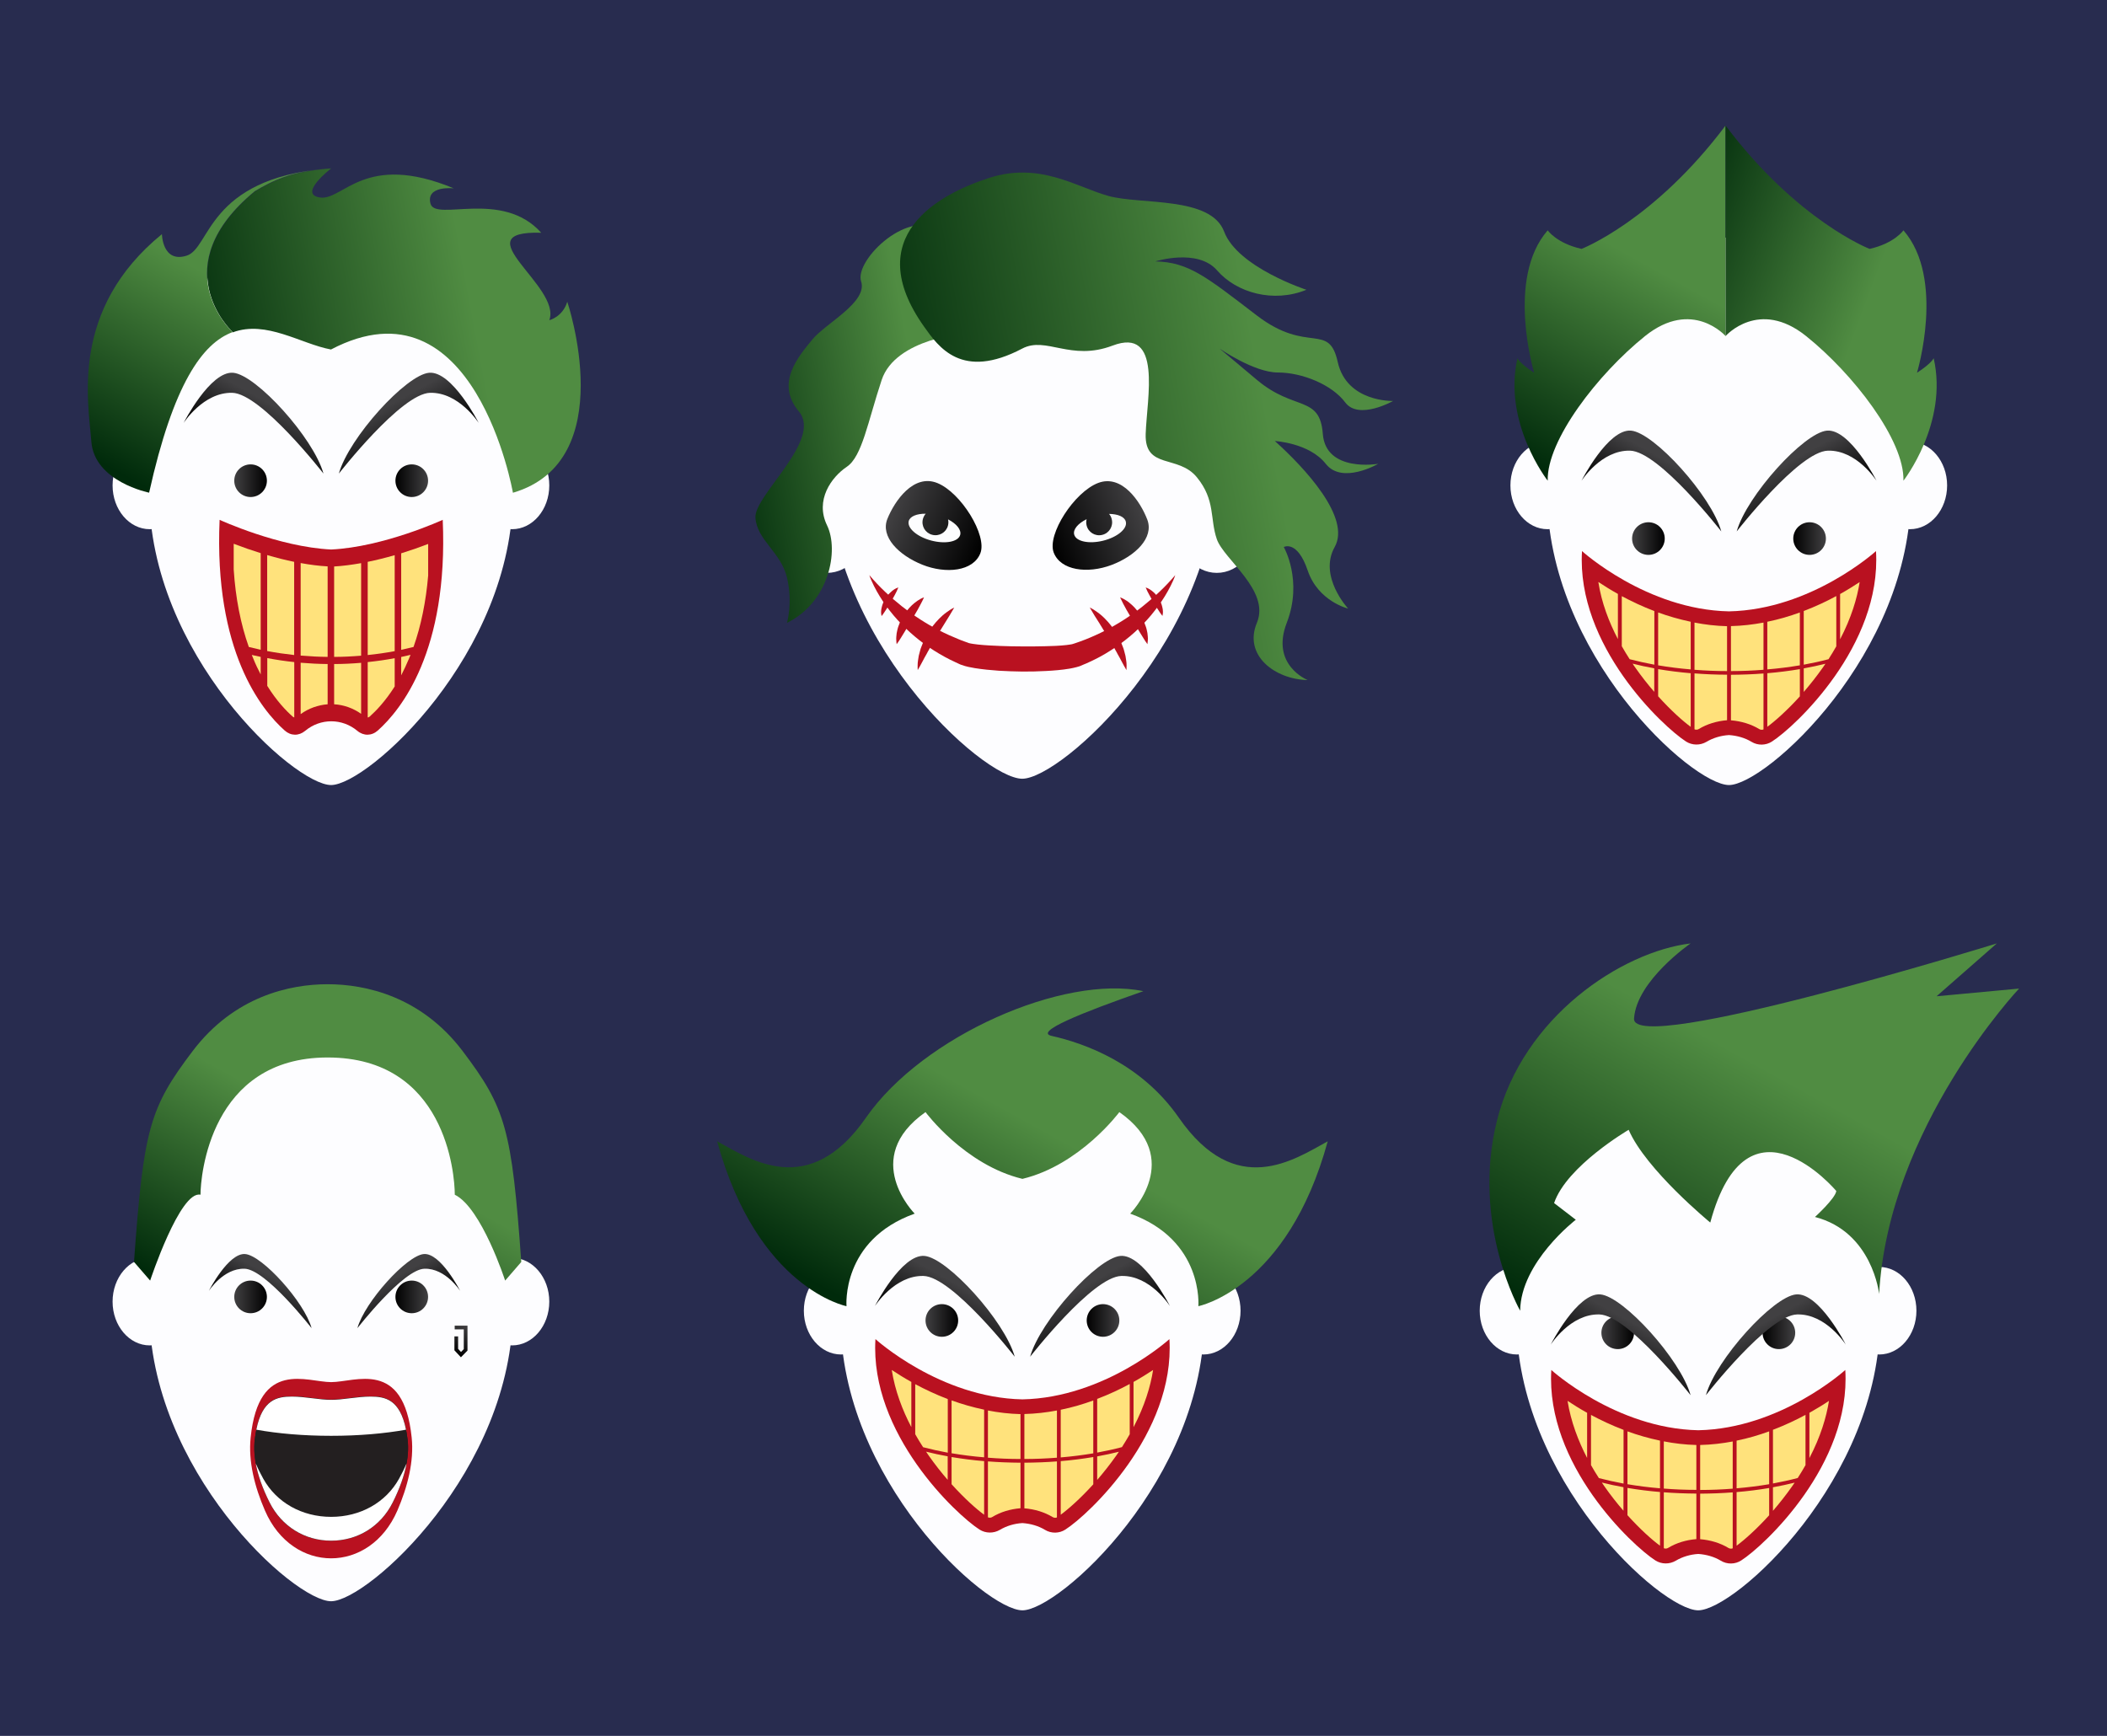 <?xml version="1.0" encoding="utf-8"?>
<!-- Generator: Adobe Illustrator 21.0.2, SVG Export Plug-In . SVG Version: 6.00 Build 0)  -->
<svg version="1.1" id="Layer_1" xmlns="http://www.w3.org/2000/svg" xmlns:xlink="http://www.w3.org/1999/xlink" x="0px" y="0px"
	 width="2272px" height="1872px" viewBox="0 0 2272 1872" enable-background="new 0 0 2272 1872" xml:space="preserve">
<rect fill="#282C4F" width="2272" height="1872"/>
<g>
	<ellipse fill="#FDFDFF" cx="552.2" cy="523.5" rx="40.1" ry="47.2"/>
	<ellipse fill="#FDFDFF" cx="161.5" cy="523.5" rx="40.1" ry="47.2"/>
	<path fill="#FDFDFF" d="M553.1,531.4c0,174.1-156.7,315.2-196.1,315.2c-39.9,0-196.1-141.1-196.1-315.2s87.8-315.2,196.1-315.2
		S553.1,357.3,553.1,531.4z"/>
	<linearGradient id="SVGID_1_" gradientUnits="userSpaceOnUse" x1="647.588" y1="319.409" x2="191.222" y2="405.18">
		<stop  offset="0.298" style="stop-color:#508C42"/>
		<stop  offset="1" style="stop-color:#002A0B"/>
	</linearGradient>
	<path fill="url(#SVGID_1_)" d="M611.7,325.4c-5,16.5-19.4,19.9-19.4,19.9c13.7-36.4-94.8-96.8-8.7-94.3
		c-42.2-47.2-114.2-11.6-119.4-31.4c-5.2-19.9,25.1-16.5,25.1-16.5c-96-39.7-119.1,13.2-144,9.9c-24.8-3.3,11.8-31.4,11.8-31.4
		c-41.5,3.1-62.2,13-82.1,24.8c-98.5,81.1-25.5,150.2-25.5,150.2c0.5,0.6,1,1.2,1.5,1.8c36.2-13.4,73.5,12.5,105.9,18.5
		C512,295.6,553.1,531.4,553.1,531.4C669.9,497.1,611.7,325.4,611.7,325.4z"/>
	<g>
		<linearGradient id="SVGID_2_" gradientUnits="userSpaceOnUse" x1="262.019" y1="203.731" x2="101.151" y2="495.034">
			<stop  offset="0.298" style="stop-color:#508C42"/>
			<stop  offset="1" style="stop-color:#002A0B"/>
		</linearGradient>
		<path fill="url(#SVGID_2_)" d="M250.7,358.2c-0.5-0.6-1-1.2-1.5-1.8c0,0-72.9-69.1,25.5-150.2c19.1-11.4,39-21,77.3-24.4
			c-128.9,11.4-124.8,85.7-150.7,93.9c-26.2,8.3-26.7-23.2-26.7-23.2c-99.3,81.1-79.4,180.4-76.1,223.7
			c3.3,43.4,62.3,55.1,62.3,55.1C186.9,413.8,218.4,370.2,250.7,358.2L250.7,358.2z"/>
	</g>
	<linearGradient id="SVGID_3_" gradientUnits="userSpaceOnUse" x1="297.99" y1="438.803" x2="267.98" y2="493.146">
		<stop  offset="0" style="stop-color:#414042"/>
		<stop  offset="1" style="stop-color:#000000"/>
	</linearGradient>
	<path fill="url(#SVGID_3_)" d="M198,456.1c0,0,28.7-56.3,53.5-54.1c24.8,2.2,86.5,70.1,97.3,108.7c0,0-67.2-86.4-98.4-87.1
		S198,456.1,198,456.1z"/>
	<linearGradient id="SVGID_4_" gradientUnits="userSpaceOnUse" x1="252.599" y1="518.366" x2="287.762" y2="518.366">
		<stop  offset="0" style="stop-color:#414042"/>
		<stop  offset="1" style="stop-color:#000000"/>
	</linearGradient>
	<circle fill="url(#SVGID_4_)" cx="270.2" cy="518.4" r="17.6"/>
	
		<linearGradient id="SVGID_5_" gradientUnits="userSpaceOnUse" x1="639.118" y1="438.803" x2="609.108" y2="493.146" gradientTransform="matrix(-1 0 0 1 1055.27 0)">
		<stop  offset="0" style="stop-color:#414042"/>
		<stop  offset="1" style="stop-color:#000000"/>
	</linearGradient>
	<path fill="url(#SVGID_5_)" d="M516.2,456.1c0,0-28.7-56.3-53.5-54.1c-24.8,2.2-86.5,70.1-97.3,108.7c0,0,67.2-86.4,98.4-87.1
		S516.2,456.1,516.2,456.1z"/>
	
		<linearGradient id="SVGID_6_" gradientUnits="userSpaceOnUse" x1="593.727" y1="518.366" x2="628.89" y2="518.366" gradientTransform="matrix(-1 0 0 1 1055.27 0)">
		<stop  offset="0" style="stop-color:#414042"/>
		<stop  offset="1" style="stop-color:#000000"/>
	</linearGradient>
	<circle fill="url(#SVGID_6_)" cx="444" cy="518.4" r="17.6"/>
	<g>
		<path fill="#B91120" d="M477.4,560.6c0,0-63.6,29.3-120.3,32c-56.7-2.7-120.3-32-120.3-32c-6.2,141.6,45.1,204.9,70.2,227.2
			c6.6,5.9,15.2,6,22,0.4c16.5-13.8,39.9-13.8,56.4,0c6.7,5.6,15.4,5.5,22-0.4C432.3,765.6,483.6,702.3,477.4,560.6z"/>
		<g>
			<path fill="#FFE27C" d="M324.2,607.2v99.8c9.5,0.8,19.3,1.3,29.1,1.4v-97.6C344.2,610.3,334.4,609.1,324.2,607.2z"/>
			<path fill="#FFE27C" d="M445.9,697.7c8.1-22.9,13.4-48.8,15.8-77.1v-34c-9.6,3.7-19.4,7.1-29.1,10.1v104.1
				C437.4,699.7,441.8,698.7,445.9,697.7z"/>
			<path fill="#FFE27C" d="M389.4,707.1v-99.8c-10.2,1.8-20,3.1-29.1,3.6v97.5C370.1,708.4,379.9,707.9,389.4,707.1z"/>
			<path fill="#FFE27C" d="M268.3,697.7c3.9,1,8.2,2,12.8,3V596.5c-9.7-3-19.5-6.4-29.1-10.1v27.7C254,644.9,259.5,673,268.3,697.7z
				"/>
			<path fill="#FFE27C" d="M425.6,702.2V598.7c-10,2.9-19.8,5.3-29.1,7.2v100.5C406.3,705.4,416.1,704,425.6,702.2z"/>
			<path fill="#FFE27C" d="M317.2,706.4V605.9c-9.4-1.9-19.1-4.4-29.1-7.3v103.5C297.6,703.9,307.3,705.3,317.2,706.4z"/>
		</g>
		<g>
			<path fill="#FFE27C" d="M441,710.3c0.5-1.3,1.1-2.7,1.7-4.1c-3.2,0.8-6.5,1.5-10.1,2.3v19.8C435.6,722.5,438.4,716.5,441,710.3z"
				/>
			<path fill="#FFE27C" d="M389.4,769.8v-55c-9.6,0.8-19.3,1.3-29.1,1.3v43.4C370.7,760.1,380.8,763.7,389.4,769.8z"/>
			<path fill="#FFE27C" d="M398.7,772.7c6.7-6,16.8-16.4,26.9-32.4v-30.5c-9.5,1.8-19.3,3.2-29.1,4.2v59.7
				C397.2,773.7,398,773.4,398.7,772.7z"/>
			<path fill="#FFE27C" d="M353.3,759.5v-43.4c-9.8-0.1-19.6-0.6-29.1-1.4v55.4C332.8,763.9,342.9,760.3,353.3,759.5z"/>
			<path fill="#FFE27C" d="M281.1,727.3v-18.9c-3.4-0.7-6.6-1.4-9.6-2.1c0.6,1.5,1.1,2.8,1.7,4.1
				C275.5,716.2,278.2,721.8,281.1,727.3z"/>
			<path fill="#FFE27C" d="M288.1,739.5c10.2,16.4,20.5,27.1,27.4,33.2c0.6,0.5,1.1,0.8,1.8,1V714c-9.8-1-19.6-2.5-29.1-4.3V739.5z"
				/>
		</g>
	</g>
</g>
<g>
	<ellipse fill="#FDFDFF" cx="1312.1" cy="567.1" rx="43.2" ry="50.7"/>
	<ellipse fill="#FDFDFF" cx="891.8" cy="567.1" rx="43.2" ry="50.7"/>
	<path fill="#FDFDFF" d="M1313.2,500.7c0,187.3-168.6,339.1-210.9,339.1c-42.9,0-210.9-151.8-210.9-339.1s94.4-188.3,210.9-188.3
		S1313.2,313.4,1313.2,500.7z"/>
	<g>
		<g>
			<path fill="#B91120" d="M937.4,620.2c10.8,12.8,22.8,23.9,35.4,33.9c12.7,9.9,26,18.6,40.1,25.8c7,3.6,14.2,6.8,21.4,9.7
				c1.8,0.7,3.6,1.5,5.5,2.1l2.8,1l1.4,0.5l0.7,0.3c0.2,0.1,0.2,0.1,0.4,0.1c0.5,0.1,1.1,0.3,1.9,0.4c0.7,0.2,1.6,0.3,2.4,0.4
				c1.7,0.3,3.6,0.5,5.4,0.7c7.6,0.8,15.6,1.2,23.6,1.5c8,0.3,16.1,0.5,24.2,0.5c4,0,8.1,0,12.1,0c4,0,8.1-0.1,12.1-0.2
				c4-0.1,8-0.2,11.9-0.4c3.9-0.2,7.8-0.5,11.4-0.9c1.8-0.2,3.6-0.5,4.9-0.7l0.5-0.1l0.4-0.1l0.3-0.1c0.1,0,0.1,0,0.2,0l0.3-0.1
				l2.8-0.9c3.7-1.2,7.3-2.6,11-4c7.3-2.9,14.4-6.1,21.4-9.7c14-7.2,27.4-15.8,40-25.8c12.6-10,24.6-21.1,35.4-33.9
				c-1.3,4-3.1,7.8-5,11.6c-1.9,3.8-4,7.5-6.2,11.1c-2.2,3.6-4.6,7.1-7.1,10.6c-1.3,1.7-2.5,3.4-3.9,5.1c-1.3,1.7-2.7,3.3-4,5
				c-11,13.1-24,24.7-38.4,34.5c-7.2,4.9-14.7,9.4-22.5,13.2c-1.9,1-3.9,1.9-5.9,2.8c-2,1-4,1.8-6,2.6l-3,1.3l-0.4,0.2l-0.6,0.2
				c-0.4,0.1-0.8,0.3-1.2,0.4l-1.1,0.3l-1,0.3c-2.7,0.7-5,1.2-7.3,1.6c-4.6,0.8-8.9,1.3-13.2,1.7c-4.3,0.4-8.6,0.7-12.8,0.9
				c-4.3,0.2-8.5,0.4-12.7,0.5c-4.2,0.1-8.5,0.1-12.7,0.1c-8.4-0.1-16.9-0.4-25.4-0.9c-8.5-0.6-17-1.4-25.8-2.8
				c-2.2-0.4-4.4-0.8-6.8-1.3c-1.2-0.3-2.4-0.6-3.6-0.9c-1.2-0.3-2.6-0.8-4-1.3l-1.1-0.4l-0.7-0.3l-1.5-0.7l-3-1.4
				c-2-0.9-3.9-1.9-5.9-2.8c-7.8-3.9-15.3-8.4-22.5-13.2c-14.3-9.8-27.3-21.4-38.4-34.5c-5.5-6.6-10.6-13.4-15-20.7
				c-2.2-3.6-4.3-7.3-6.2-11.1C940.5,628,938.7,624.2,937.4,620.2z"/>
		</g>
	</g>
	<g>
		<path fill="#B91120" d="M1175.1,655.2c3.2,1.4,6,3.4,8.8,5.4c1.4,1,2.7,2.1,4,3.2c1.3,1.1,2.5,2.3,3.7,3.5
			c4.8,4.8,9,10.3,12.5,16.2c0.8,1.5,1.8,2.9,2.5,4.5c0.7,1.5,1.5,3.1,2.2,4.6c0.7,1.6,1.3,3.2,1.9,4.8l0.9,2.4l0.7,2.5
			c0.5,1.7,0.9,3.3,1.3,5c0.3,1.7,0.6,3.4,0.8,5.1c0.1,0.9,0.2,1.7,0.3,2.5c0,0.9,0.1,1.7,0.1,2.6c0,1.7,0,3.4-0.1,5.2
			c-3.6-6-6.3-11.8-9.6-17.4l-1.1-2.1l-1.2-2.1c-0.8-1.4-1.5-2.8-2.3-4.2c-1.7-2.7-3.2-5.5-4.9-8.2c-3.3-5.5-6.6-10.9-10-16.4
			C1182,666.7,1178.5,661.2,1175.1,655.2z"/>
	</g>
	<g>
		<path fill="#B91120" d="M1207.8,644.2c2.6,0.9,4.8,2.2,7,3.6c1.1,0.7,2.1,1.5,3.1,2.3c1,0.8,2,1.7,2.9,2.5c3.8,3.5,7,7.6,9.7,12.1
			c1.4,2.2,2.5,4.5,3.5,6.9c0.5,1.2,1,2.4,1.4,3.7l0.6,1.8l0.5,1.9c0.3,1.3,0.6,2.5,0.8,3.8c0.2,1.3,0.3,2.6,0.4,3.9
			c0,0.7,0.1,1.3,0.1,2c0,0.7,0,1.3-0.1,2c-0.1,1.3-0.2,2.6-0.4,4c-3.2-4.3-5.5-8.6-8.1-12.6l-7.3-12.2c-2.4-4-4.8-8.1-7.2-12.3
			C1212.3,653.3,1210,649,1207.8,644.2z"/>
	</g>
	<g>
		<path fill="#B91120" d="M1235.4,633.5c3.2,1,5.9,2.9,8.3,5c2.4,2.1,4.4,4.6,6,7.3c1.7,2.7,2.9,5.7,3.6,8.8
			c0.2,0.8,0.3,1.6,0.5,2.4c0.1,0.8,0.1,1.6,0.2,2.4c0,0.4,0,0.8,0,1.2c0,0.4,0,0.8-0.1,1.2c-0.1,0.8-0.2,1.6-0.4,2.4
			c-2.2-2.6-3.6-5.1-5.3-7.6c-0.7-1.2-1.6-2.4-2.3-3.7c-0.8-1.2-1.5-2.4-2.2-3.7c-1.5-2.4-2.9-4.9-4.3-7.5
			C1238,639.2,1236.6,636.6,1235.4,633.5z"/>
	</g>
	<g>
		<g>
			<path fill="#B91120" d="M1029,655.2c-3.4,6-6.9,11.5-10.3,17c-3.4,5.5-6.8,10.9-10,16.4c-1.7,2.7-3.2,5.5-4.9,8.2
				c-0.8,1.4-1.5,2.8-2.3,4.2l-1.2,2.1l-1.1,2.1c-3.3,5.6-6,11.4-9.6,17.4c-0.1-1.7-0.2-3.4-0.1-5.2c0-0.9,0-1.7,0.1-2.6
				c0.1-0.9,0.2-1.7,0.3-2.5c0.2-1.7,0.5-3.4,0.8-5.1c0.4-1.7,0.8-3.3,1.3-5l0.7-2.5l0.9-2.4c0.6-1.6,1.2-3.2,1.9-4.8
				c0.7-1.6,1.5-3.1,2.2-4.6c0.8-1.5,1.7-3,2.5-4.5c3.5-5.9,7.7-11.3,12.5-16.2c1.2-1.2,2.5-2.4,3.7-3.5c1.3-1.1,2.6-2.2,4-3.2
				C1023,658.6,1025.9,656.6,1029,655.2z"/>
		</g>
	</g>
	<g>
		<g>
			<path fill="#B91120" d="M996.4,644.2c-2.2,4.9-4.6,9.1-6.9,13.4c-2.4,4.2-4.8,8.3-7.2,12.3l-7.3,12.2c-2.6,4.1-4.9,8.3-8.1,12.6
				c-0.2-1.3-0.4-2.6-0.4-4c0-0.7-0.1-1.3-0.1-2c0-0.7,0.1-1.3,0.1-2c0.1-1.3,0.2-2.6,0.4-3.9c0.2-1.3,0.5-2.5,0.8-3.8l0.5-1.9
				l0.6-1.8c0.4-1.2,0.9-2.5,1.4-3.7c1.1-2.4,2.2-4.7,3.5-6.9c2.7-4.4,5.9-8.5,9.7-12.1c1-0.9,1.9-1.7,2.9-2.5
				c1-0.8,2.1-1.6,3.1-2.3C991.6,646.4,993.8,645,996.4,644.2z"/>
		</g>
	</g>
	<g>
		<g>
			<path fill="#B91120" d="M968.7,633.5c-1.2,3.1-2.6,5.8-4,8.4c-1.4,2.6-2.8,5.1-4.3,7.5c-0.8,1.2-1.5,2.5-2.2,3.7
				c-0.7,1.2-1.5,2.4-2.3,3.7c-1.7,2.4-3.1,5-5.3,7.6c-0.2-0.8-0.3-1.6-0.4-2.4c0-0.4-0.1-0.8-0.1-1.2c0-0.4,0-0.8,0-1.2
				c0-0.8,0.1-1.6,0.2-2.4c0.1-0.8,0.3-1.6,0.5-2.4c0.7-3.1,2-6.1,3.6-8.8c1.6-2.7,3.6-5.2,6-7.3
				C962.9,636.3,965.5,634.5,968.7,633.5z"/>
		</g>
	</g>
	<g>
		
			<linearGradient id="SVGID_7_" gradientUnits="userSpaceOnUse" x1="-161.73" y1="537.761" x2="-54.847" y2="537.761" gradientTransform="matrix(-0.935 0.353 0.353 0.935 891.555 103.512)">
			<stop  offset="0" style="stop-color:#414042"/>
			<stop  offset="1" style="stop-color:#000000"/>
		</linearGradient>
		<path fill="url(#SVGID_7_)" d="M1136.2,595.8c7.4,19.5,36.5,23.2,62.3,13.5c25.7-9.7,46-29.3,38.7-48.8
			c-7.4-19.5-27.3-49.4-53-39.7C1158.4,530.6,1128.9,576.3,1136.2,595.8z"/>
		<path fill="#FDFDFF" d="M1195.9,554.2c1.4,1.6,2.4,3.5,2.9,5.7c1.9,7.5-2.7,15.1-10.2,16.9c-7.5,1.9-15.1-2.7-16.9-10.2
			c-0.6-2.3-0.5-4.6,0-6.7c-9.2,4.5-14.8,11-13.4,16.5c1.9,7.5,15.8,10.5,31.2,6.7c15.4-3.8,26.4-13,24.5-20.5
			C1212.8,557.3,1205.5,554.3,1195.9,554.2z"/>
	</g>
	<g>
		
			<linearGradient id="SVGID_8_" gradientUnits="userSpaceOnUse" x1="-242.231" y1="585.587" x2="-135.352" y2="585.587" gradientTransform="matrix(0.928 0.372 -0.372 0.928 1403.782 94.769)">
			<stop  offset="0" style="stop-color:#414042"/>
			<stop  offset="1" style="stop-color:#000000"/>
		</linearGradient>
		<path fill="url(#SVGID_8_)" d="M1057.1,596.7c-7.7,19.4-37,22.5-62.5,12.3c-25.5-10.2-45.5-30.2-37.7-49.5s28.2-48.9,53.8-38.6
			C1036.2,531.1,1064.8,577.4,1057.1,596.7z"/>
		<path fill="#FDFDFF" d="M998.2,554c-1.4,1.6-2.4,3.5-3,5.6c-2,7.5,2.4,15.1,9.9,17.1c7.5,2,15.1-2.4,17.1-9.9
			c0.6-2.3,0.6-4.6,0.1-6.7c9.1,4.7,14.5,11.2,13.1,16.7c-2,7.5-16,10.2-31.4,6.1c-15.3-4.1-26.1-13.5-24.1-21
			C981.3,556.8,988.6,553.9,998.2,554z"/>
	</g>
	<linearGradient id="SVGID_9_" gradientUnits="userSpaceOnUse" x1="1089.931" y1="425.063" x2="764.075" y2="486.305">
		<stop  offset="0.298" style="stop-color:#508C42"/>
		<stop  offset="1" style="stop-color:#002A0B"/>
	</linearGradient>
	<path fill="url(#SVGID_9_)" d="M1042.6,359.2c0,0-76.9,5.4-91.9,50.6c-15,45.2-21,82.4-37.6,93.6c-16.6,11.2-34.5,35.9-21.3,63.1
		s2.1,83-43.2,105.2c0,0,6.5-21.5,0-48.9c-6.5-27.4-32.4-40.3-34-64.5c-1.6-24.2,72.6-83.9,46.8-114.6c-25.8-30.7,0-59.7,14.5-77.5
		s60.1-40.3,52.6-62.9c-7.4-22.6,53.1-82.4,89-52.5C1053.5,280.6,1042.6,359.2,1042.6,359.2z"/>
	<linearGradient id="SVGID_10_" gradientUnits="userSpaceOnUse" x1="1542.362" y1="404.896" x2="945.326" y2="517.105">
		<stop  offset="0.298" style="stop-color:#508C42"/>
		<stop  offset="1" style="stop-color:#002A0B"/>
	</linearGradient>
	<path fill="url(#SVGID_10_)" d="M996.4,352.2c15.6,22,40.6,58.1,105.9,23.7c25.8-13.6,52.1,14,97.4-3.2
		c53.8-20.4,37,56.5,35.7,95.2c-1.2,38.7,35.1,22.1,55.2,46.8c20.2,24.7,13.9,44.6,21.5,66.7c7.6,22.1,57.8,55.3,43.2,90.3
		c-14.6,35,19.3,60.9,54.8,61.7c0,0-40.3-16-22.6-61.7c17.7-45.7-3.2-81.8-3.2-81.8s14.5-8,25.8,25.3c11.3,33.4,43.6,41.1,43.6,41.1
		s-32.3-34.7-14.5-66.4s-32.3-85.3-64.5-114.3c0,0,37.1,2,54.9,24.6c17.7,22.6,56.5,0,56.5,0s-56.5,9.7-59.7-32.3
		c-3.2-42-30.5-24.2-70.9-58.1c-40.4-33.9-40.4-33.9-40.4-33.9s37.1,25.8,62.9,25.8s58.1,12.9,72.6,32.3
		c14.5,19.4,51.6-1.6,51.6-1.6s-50,1.6-59.7-42c-9.7-43.6-32.1-8.1-87-50c-54.9-42-73.7-57.7-109.7-58.5c0,0,45.6-14.5,66.6,9.7
		c21,24.2,60.8,35.4,96.3,20.9c0,0-74.2-24.2-88.7-62.7c-14.5-38.5-89.9-28.8-124.8-38.5s-73.9-37.1-128.7-19.4
		C1011.5,209.6,927.7,255.3,996.4,352.2z"/>
</g>
<g>
	<ellipse fill="#FDFDFF" cx="2059.5" cy="523.5" rx="40.1" ry="47.2"/>
	<ellipse fill="#FDFDFF" cx="1668.8" cy="523.5" rx="40.1" ry="47.2"/>
	<path fill="#FDFDFF" d="M2060.5,531.4c0,174.1-156.7,315.2-196.1,315.2c-39.9,0-196.1-141.1-196.1-315.2s87.8-275.2,196.1-275.2
		S2060.5,357.3,2060.5,531.4z"/>
	<linearGradient id="SVGID_11_" gradientUnits="userSpaceOnUse" x1="1805.334" y1="501.244" x2="1775.324" y2="555.587">
		<stop  offset="0" style="stop-color:#414042"/>
		<stop  offset="1" style="stop-color:#000000"/>
	</linearGradient>
	<path fill="url(#SVGID_11_)" d="M1705.3,518.5c0,0,28.7-56.3,53.5-54.1c24.8,2.2,86.5,70.1,97.3,108.7c0,0-67.2-86.4-98.4-87.1
		C1726.6,485.2,1705.3,518.5,1705.3,518.5z"/>
	<linearGradient id="SVGID_12_" gradientUnits="userSpaceOnUse" x1="1759.943" y1="580.807" x2="1795.106" y2="580.807">
		<stop  offset="0" style="stop-color:#414042"/>
		<stop  offset="1" style="stop-color:#000000"/>
	</linearGradient>
	<circle fill="url(#SVGID_12_)" cx="1777.5" cy="580.8" r="17.6"/>
	
		<linearGradient id="SVGID_13_" gradientUnits="userSpaceOnUse" x1="-868.226" y1="501.244" x2="-898.236" y2="555.587" gradientTransform="matrix(-1 0 0 1 1055.27 0)">
		<stop  offset="0" style="stop-color:#414042"/>
		<stop  offset="1" style="stop-color:#000000"/>
	</linearGradient>
	<path fill="url(#SVGID_13_)" d="M2023.5,518.5c0,0-28.7-56.3-53.5-54.1c-24.8,2.2-86.5,70.1-97.3,108.7c0,0,67.2-86.4,98.4-87.1
		C2002.3,485.2,2023.5,518.5,2023.5,518.5z"/>
	
		<linearGradient id="SVGID_14_" gradientUnits="userSpaceOnUse" x1="-913.617" y1="580.807" x2="-878.454" y2="580.807" gradientTransform="matrix(-1 0 0 1 1055.27 0)">
		<stop  offset="0" style="stop-color:#414042"/>
		<stop  offset="1" style="stop-color:#000000"/>
	</linearGradient>
	<circle fill="url(#SVGID_14_)" cx="1951.3" cy="580.8" r="17.6"/>
	<path fill="#B91120" d="M2022.9,594.3c0,0-69.5,63.2-158.5,65c-89-1.8-158.5-65-158.5-65c-6.2,101.9,87.2,189.4,112.2,205.4
		c6.6,4.2,15.2,4.3,22,0.3c7.2-4.3,15.7-6.8,24.3-7.3c8.7,0.6,17.2,3,24.3,7.3c6.7,4.1,15.4,4,22-0.3
		C1935.8,783.7,2029.1,696.2,2022.9,594.3z"/>
	<linearGradient id="SVGID_15_" gradientUnits="userSpaceOnUse" x1="1826.073" y1="192.39" x2="1655.252" y2="501.716">
		<stop  offset="0.298" style="stop-color:#508C42"/>
		<stop  offset="1" style="stop-color:#002A0B"/>
	</linearGradient>
	<path fill="url(#SVGID_15_)" d="M1860.7,135.4c-77.5,103-155.3,133-155.3,133c-26.9-6-36.5-20-36.5-20
		c-45.4,52-14.6,153.6-14.6,153.6c-16-10.4-18-15.7-18-15.7c-16,69.9,32.6,132.1,32.6,132.1c-1.1-43.6,54.1-115.1,105-156
		c50.9-40.8,86.8,0,86.8,0V135.4z"/>
	<linearGradient id="SVGID_16_" gradientUnits="userSpaceOnUse" x1="2099.634" y1="380.08" x2="1785.318" y2="263.17">
		<stop  offset="0.298" style="stop-color:#508C42"/>
		<stop  offset="1" style="stop-color:#002A0B"/>
	</linearGradient>
	<path fill="url(#SVGID_16_)" d="M2067.1,402c0,0,30.8-101.6-14.6-153.6c0,0-9.7,14-36.5,20c0,0-77.8-30-155.3-133v0v177v50
		c0,0,35.9-40.8,86.8,0c50.9,40.8,106.2,112.3,105,156c0,0,48.6-62.1,32.6-132.1C2085.1,386.3,2083.1,391.6,2067.1,402z"/>
	<g>
		<path fill="#FFE27C" d="M1748.8,696.9c2.8,4.9,5.6,9.6,8.5,14c8.5,2.2,17.4,4.2,26.6,5.9V659c-12.8-4.9-24.6-10.5-35.1-16.1V696.9
			z M1866.5,723.7c11.9,0,23.6-0.5,35.1-1.4v-50.9c-11.2,2.1-23,3.5-35.1,3.8V723.7z M1905.7,721.9c12-1,23.8-2.5,35.1-4.4v-57
			c-11,4-22.7,7.5-35.1,10V721.9z M1744.6,689.2v-48.7c-7.9-4.4-14.9-8.8-21.1-12.9C1727,650.2,1735.1,671.1,1744.6,689.2z
			 M1788,717.5c11.3,1.9,23,3.4,35.1,4.4v-51.4c-12.3-2.6-24.1-6-35.1-10V717.5z M1984.2,640.6v48.8c12.1-23.2,18.3-44,21.1-61.7
			C1999.1,631.8,1992.1,636.2,1984.2,640.6z M1827.2,722.3c11.5,0.9,23.2,1.4,35.1,1.4v-48.4c-12.1-0.3-23.8-1.7-35.1-3.9V722.3z
			 M1827.2,786.5c0.6,0.3,1.3,0.4,2.1,0.4c0.9,0,1.8-0.2,2.5-0.7c8.9-5.4,19.4-8.6,30.5-9.5v-49.1c-11.9,0-23.6-0.5-35.1-1.4V786.5z
			 M1763.4,720c6.7,9.5,13.6,18.3,20.4,26.1v-25.4c-8-1.4-15.8-3.1-23.3-5C1761.5,717.3,1762.4,718.7,1763.4,720z M1945,716.8
			c9.2-1.7,18.1-3.6,26.7-5.9c3-4.7,5.8-9.3,8.4-13.9v-54.2c-10.5,5.7-22.2,11.2-35.1,16.1V716.8z M1905.7,783.8
			c8.3-6.1,21.2-17.5,35.1-32.8v-29.4c-11.3,1.9-23,3.4-35.1,4.4V783.8z M1945,746.2c6.8-7.9,13.8-16.7,20.5-26.2
			c1-1.4,1.9-2.8,2.9-4.2c-7.5,1.9-15.3,3.5-23.4,5V746.2z M1866.5,776.8c11.1,0.9,21.7,4.1,30.6,9.5c0.7,0.4,1.6,0.7,2.5,0.7
			c0.7,0,1.4-0.1,2-0.4v-60.3c-11.5,0.9-23.2,1.3-35.1,1.4V776.8z M1788,750.9c13.8,15.3,26.7,26.8,35.1,32.9V726
			c-12-1-23.8-2.5-35.1-4.4V750.9z"/>
	</g>
</g>
<g>
	<ellipse fill="#FDFDFF" cx="552.2" cy="1403.7" rx="40.1" ry="47.2"/>
	<ellipse fill="#FDFDFF" cx="161.5" cy="1403.7" rx="40.1" ry="47.2"/>
	<path fill="#FDFDFF" d="M553.1,1411.6c0,174.1-156.7,315.2-196.1,315.2c-39.9,0-196.1-141.1-196.1-315.2s87.8-315.2,196.1-315.2
		S553.1,1237.5,553.1,1411.6z"/>
	<linearGradient id="SVGID_17_" gradientUnits="userSpaceOnUse" x1="252.599" y1="1398.578" x2="287.762" y2="1398.578">
		<stop  offset="0" style="stop-color:#414042"/>
		<stop  offset="1" style="stop-color:#000000"/>
	</linearGradient>
	<circle fill="url(#SVGID_17_)" cx="270.2" cy="1398.6" r="17.6"/>
	
		<linearGradient id="SVGID_18_" gradientUnits="userSpaceOnUse" x1="593.727" y1="1398.578" x2="628.89" y2="1398.578" gradientTransform="matrix(-1 0 0 1 1055.27 0)">
		<stop  offset="0" style="stop-color:#414042"/>
		<stop  offset="1" style="stop-color:#000000"/>
	</linearGradient>
	<circle fill="url(#SVGID_18_)" cx="444" cy="1398.6" r="17.6"/>
	<path fill="#B91120" d="M443.9,1550.1c-8.8-84.8-60.8-59.6-86.8-59.6c-26,0-78-25.2-86.8,59.6c-2.7,25.9,4.3,53.3,15.4,78.9
		c29.7,68.7,113,68.7,142.8,0C439.5,1603.4,446.6,1576,443.9,1550.1z"/>
	<path fill="#231F20" d="M357.1,1661.5c-28.6,0-53.4-15.4-66.3-41.1c-13-25.8-18.4-48.7-16.1-68.1c5.2-42.8,22.6-46.4,40-46.4
		c7.2,0,14.9,0.9,22.2,1.8c7.1,0.9,13.8,1.7,20.2,1.7c6.4,0,13.1-0.8,20.2-1.7c7.4-0.9,15-1.8,22.2-1.8c17.4,0,34.8,3.6,40,46.4
		c2.4,19.3-3.1,42.2-16.1,68.1C410.4,1646.2,385.6,1661.5,357.1,1661.5z"/>
	<path fill="#231F20" d="M357.1,1661.5c-28.6,0-53.4-15.4-66.3-41.1c-13-25.8-18.4-48.7-16.1-68.1c5.2-42.8,22.6-46.4,40-46.4
		c7.2,0,14.9,0.9,22.2,1.8c7.1,0.9,13.8,1.7,20.2,1.7c6.4,0,13.1-0.8,20.2-1.7c7.4-0.9,15-1.8,22.2-1.8c17.4,0,34.8,3.6,40,46.4
		c2.4,19.3-3.1,42.2-16.1,68.1C410.4,1646.2,385.6,1661.5,357.1,1661.5z"/>
	<path fill="#FFFFFF" d="M430.3,1594.7c-14.3,25.7-41.7,41.1-73.2,41.1c-31.5,0-58.9-15.4-73.2-41.1c-3.1-5.6-5.8-11-8.1-16.4
		c2.4,13,7.4,27,15,42.1c13,25.7,37.8,41.1,66.3,41.1c28.6,0,53.4-15.4,66.3-41.1c7.6-15.1,12.6-29.2,15-42.1
		C436.1,1583.6,433.4,1589.1,430.3,1594.7z"/>
	<path fill="#FFFFFF" d="M357.1,1548.4c29.7,0,57.4-2.4,80.7-6.6c-6.6-32.8-22.5-35.7-38.3-35.7c-7.2,0-14.9,0.9-22.2,1.8
		c-7.1,0.9-13.8,1.7-20.2,1.7c-6.4,0-13.1-0.8-20.2-1.7c-7.4-0.9-15-1.8-22.2-1.8c-15.8,0-31.7,3-38.3,35.7
		C299.7,1546,327.4,1548.4,357.1,1548.4z"/>
	<linearGradient id="SVGID_19_" gradientUnits="userSpaceOnUse" x1="435.689" y1="1150.564" x2="277.78" y2="1436.507">
		<stop  offset="0.298" style="stop-color:#508C42"/>
		<stop  offset="1" style="stop-color:#002A0B"/>
	</linearGradient>
	<path fill="url(#SVGID_19_)" d="M498.8,1133.4c-44.8-59.1-104.9-72-145.5-72s-100.7,12.9-145.5,72c-46.6,61.5-53,84-63.3,227.5
		l17.4,20.1c0,0,32.3-97.6,54.3-92.6c0-19.5,10.2-148,137.1-148s137.1,125,137.1,148c28.8,14,54.3,92.6,54.3,92.6l17.4-20.1
		C551.8,1217.5,545.4,1195,498.8,1133.4z"/>
	
		<linearGradient id="SVGID_20_" gradientUnits="userSpaceOnUse" x1="632.604" y1="1379.427" x2="610.538" y2="1419.384" gradientTransform="matrix(-1 0 0 1 1055.27 0)">
		<stop  offset="0" style="stop-color:#414042"/>
		<stop  offset="1" style="stop-color:#000000"/>
	</linearGradient>
	<path fill="url(#SVGID_20_)" d="M496.2,1392.1c0,0-21.1-41.4-39.3-39.7c-18.3,1.6-63.6,51.5-71.5,79.9c0,0,49.4-63.5,72.3-64.1
		C480.6,1367.6,496.2,1392.1,496.2,1392.1z"/>
	
		<linearGradient id="SVGID_21_" gradientUnits="userSpaceOnUse" x1="557.349" y1="1379.427" x2="535.284" y2="1419.384" gradientTransform="matrix(1 0 0 1 -258.604 0)">
		<stop  offset="0" style="stop-color:#414042"/>
		<stop  offset="1" style="stop-color:#000000"/>
	</linearGradient>
	<path fill="url(#SVGID_21_)" d="M225.2,1392.1c0,0,21.1-41.4,39.3-39.7c18.3,1.6,63.6,51.5,71.5,79.9c0,0-49.4-63.5-72.3-64.1
		C240.8,1367.6,225.2,1392.1,225.2,1392.1z"/>
	<g>
		<linearGradient id="SVGID_22_" gradientUnits="userSpaceOnUse" x1="504.507" y1="1429.823" x2="488.396" y2="1458.997">
			<stop  offset="0" style="stop-color:#414042"/>
			<stop  offset="1" style="stop-color:#000000"/>
		</linearGradient>
		<polygon fill="url(#SVGID_22_)" points="497,1463.7 490,1456.2 490,1441.2 494,1441.2 494,1454.6 497.1,1458 500.1,1454.9 
			500.1,1433.6 490.3,1433.6 490.3,1429.6 504.1,1429.6 504.1,1456.5 		"/>
	</g>
</g>
<g>
	<ellipse fill="#FDFDFF" cx="1297.6" cy="1413.5" rx="40.1" ry="47.2"/>
	<ellipse fill="#FDFDFF" cx="906.9" cy="1413.5" rx="40.1" ry="47.2"/>
	<path fill="#FDFDFF" d="M1298.6,1421.4c0,174.1-156.7,315.2-196.1,315.2c-39.9,0-196.1-141.1-196.1-315.2
		c0-174.1,87.8-275.2,196.1-275.2C1210.8,1146.2,1298.6,1247.3,1298.6,1421.4z"/>
	<linearGradient id="SVGID_23_" gradientUnits="userSpaceOnUse" x1="1043.431" y1="1391.236" x2="1013.421" y2="1445.579">
		<stop  offset="0" style="stop-color:#414042"/>
		<stop  offset="1" style="stop-color:#000000"/>
	</linearGradient>
	<path fill="url(#SVGID_23_)" d="M943.4,1408.5c0,0,28.7-56.3,53.5-54.1c24.8,2.2,86.5,70.1,97.3,108.7c0,0-67.2-86.4-98.4-87.1
		C964.7,1375.2,943.4,1408.5,943.4,1408.5z"/>
	<linearGradient id="SVGID_24_" gradientUnits="userSpaceOnUse" x1="998.04" y1="1423.951" x2="1033.204" y2="1423.951">
		<stop  offset="0" style="stop-color:#414042"/>
		<stop  offset="1" style="stop-color:#000000"/>
	</linearGradient>
	<circle fill="url(#SVGID_24_)" cx="1015.6" cy="1424" r="17.6"/>
	
		<linearGradient id="SVGID_25_" gradientUnits="userSpaceOnUse" x1="-106.323" y1="1391.236" x2="-136.333" y2="1445.579" gradientTransform="matrix(-1 0 0 1 1055.27 0)">
		<stop  offset="0" style="stop-color:#414042"/>
		<stop  offset="1" style="stop-color:#000000"/>
	</linearGradient>
	<path fill="url(#SVGID_25_)" d="M1261.6,1408.5c0,0-28.7-56.3-53.5-54.1s-86.5,70.1-97.3,108.7c0,0,67.2-86.4,98.4-87.1
		C1240.4,1375.2,1261.6,1408.5,1261.6,1408.5z"/>
	
		<linearGradient id="SVGID_26_" gradientUnits="userSpaceOnUse" x1="-151.714" y1="1423.951" x2="-116.551" y2="1423.951" gradientTransform="matrix(-1 0 0 1 1055.27 0)">
		<stop  offset="0" style="stop-color:#414042"/>
		<stop  offset="1" style="stop-color:#000000"/>
	</linearGradient>
	<circle fill="url(#SVGID_26_)" cx="1189.4" cy="1424" r="17.6"/>
	<path fill="#B91120" d="M1261,1444.1c0,0-69.5,63.2-158.5,65c-89-1.8-158.5-65-158.5-65c-6.2,101.9,87.2,189.4,112.2,205.4
		c6.6,4.2,15.2,4.3,22,0.3c7.2-4.3,15.7-6.8,24.3-7.3c8.7,0.6,17.2,3,24.3,7.3c6.7,4.1,15.4,4,22-0.3
		C1173.9,1633.5,1267.2,1545.9,1261,1444.1z"/>
	<g>
		<path fill="#FFE27C" d="M986.9,1546.7c2.8,4.9,5.6,9.6,8.5,14c8.5,2.2,17.4,4.2,26.6,5.9v-57.8c-12.8-4.9-24.6-10.5-35.1-16.1
			V1546.7z M1104.6,1573.4c11.9,0,23.6-0.5,35.1-1.4v-50.9c-11.2,2.1-23,3.5-35.1,3.8V1573.4z M1143.8,1571.7
			c12-1,23.8-2.5,35.1-4.4v-57c-11,4-22.7,7.5-35.1,10V1571.7z M982.7,1539v-48.7c-7.9-4.4-14.9-8.8-21.1-12.9
			C965.1,1499.9,973.2,1520.9,982.7,1539z M1026.1,1567.2c11.3,1.9,23,3.4,35.1,4.4v-51.4c-12.3-2.6-24.1-6-35.1-10V1567.2z
			 M1222.3,1490.3v48.8c12.1-23.2,18.3-44,21.1-61.7C1237.2,1481.5,1230.2,1485.9,1222.3,1490.3z M1065.3,1572
			c11.5,0.9,23.2,1.4,35.1,1.4V1525c-12.1-0.3-23.8-1.7-35.1-3.9V1572z M1065.3,1636.3c0.6,0.3,1.3,0.4,2.1,0.4
			c0.9,0,1.8-0.2,2.5-0.7c8.9-5.4,19.4-8.6,30.5-9.5v-49.1c-11.9-0.1-23.6-0.5-35.1-1.4V1636.3z M1001.5,1569.8
			c6.7,9.5,13.6,18.3,20.4,26.1v-25.4c-8-1.4-15.8-3.1-23.3-5C999.6,1567,1000.5,1568.4,1001.5,1569.8z M1183.1,1566.5
			c9.2-1.7,18.1-3.6,26.7-5.9c3-4.7,5.8-9.3,8.4-13.9v-54.2c-10.5,5.7-22.2,11.2-35.1,16.1V1566.5z M1143.8,1633.5
			c8.3-6.1,21.2-17.5,35.1-32.8v-29.4c-11.3,1.9-23,3.4-35.1,4.4V1633.5z M1183.1,1596c6.8-7.9,13.8-16.7,20.5-26.2
			c1-1.4,1.9-2.8,2.9-4.2c-7.5,1.9-15.3,3.5-23.4,5V1596z M1104.6,1626.6c11.1,0.9,21.7,4.1,30.6,9.5c0.7,0.4,1.6,0.7,2.5,0.7
			c0.7,0,1.4-0.1,2-0.4V1576c-11.5,0.9-23.2,1.3-35.1,1.4V1626.6z M1026.1,1600.6c13.8,15.3,26.7,26.8,35.1,32.9v-57.8
			c-12-1-23.8-2.5-35.1-4.4V1600.6z"/>
	</g>
	<linearGradient id="SVGID_27_" gradientUnits="userSpaceOnUse" x1="1172.095" y1="1116.462" x2="990.29" y2="1445.676">
		<stop  offset="0.298" style="stop-color:#508C42"/>
		<stop  offset="1" style="stop-color:#002A0B"/>
	</linearGradient>
	<path fill="url(#SVGID_27_)" d="M1271.2,1205.4c-40.5-58.3-100.9-80.1-137.3-88.3c-18.9-4.2,31.7-24.7,99-48.2
		c-85.7-18-237.6,47.9-299.1,136.4s-124.5,45-160.5,25.5c43.5,159,139.5,177.8,139.5,177.8s-6-71.4,73.5-99.8
		c0,0-59.2-59.6,11.7-109.5c0,0,42.2,57,104.5,72c62.3-15,104.5-72,104.5-72c71,49.9,11.7,109.5,11.7,109.5
		c79.5,28.5,73.5,99.8,73.5,99.8s96-18.9,139.5-177.8C1395.7,1250.4,1332.7,1293.9,1271.2,1205.4z"/>
</g>
<g>
	<ellipse fill="#FDFDFF" cx="2026.4" cy="1413.5" rx="40.1" ry="47.2"/>
	<ellipse fill="#FDFDFF" cx="1635.7" cy="1413.5" rx="40.1" ry="47.2"/>
	<path fill="#FDFDFF" d="M2027.3,1421.4c0,174.1-156.7,315.2-196.1,315.2c-39.9,0-196.1-141.1-196.1-315.2
		c0-174.1,87.8-275.2,196.1-275.2S2027.3,1247.3,2027.3,1421.4z"/>
	<linearGradient id="SVGID_28_" gradientUnits="userSpaceOnUse" x1="1726.799" y1="1437.342" x2="1761.962" y2="1437.342">
		<stop  offset="0" style="stop-color:#414042"/>
		<stop  offset="1" style="stop-color:#000000"/>
	</linearGradient>
	<circle fill="url(#SVGID_28_)" cx="1744.4" cy="1437.3" r="17.6"/>
	
		<linearGradient id="SVGID_29_" gradientUnits="userSpaceOnUse" x1="-880.473" y1="1437.342" x2="-845.31" y2="1437.342" gradientTransform="matrix(-1 0 0 1 1055.27 0)">
		<stop  offset="0" style="stop-color:#414042"/>
		<stop  offset="1" style="stop-color:#000000"/>
	</linearGradient>
	<circle fill="url(#SVGID_29_)" cx="1918.2" cy="1437.3" r="17.6"/>
	<path fill="#B91120" d="M1989.8,1477.4c0,0-69.5,63.2-158.5,65c-89-1.8-158.5-65-158.5-65c-6.2,101.9,87.2,189.4,112.2,205.4
		c6.6,4.2,15.2,4.3,22,0.3c7.2-4.3,15.7-6.8,24.3-7.3c8.7,0.6,17.2,3,24.3,7.3c6.7,4.1,15.4,4,22-0.3
		C1902.6,1666.8,1996,1579.3,1989.8,1477.4z"/>
	<g>
		<path fill="#FFE27C" d="M1715.6,1580c2.8,4.9,5.6,9.6,8.5,14c8.5,2.2,17.4,4.2,26.6,5.9V1542c-12.8-4.9-24.6-10.5-35.1-16.1V1580z
			 M1833.3,1606.8c11.9,0,23.6-0.5,35.1-1.4v-50.9c-11.2,2.1-23,3.5-35.1,3.8V1606.8z M1872.6,1605c12-1,23.8-2.5,35.1-4.4v-57
			c-11,4-22.7,7.5-35.1,10V1605z M1711.4,1572.3v-48.7c-7.9-4.4-14.9-8.8-21.1-12.9C1693.9,1533.3,1702,1554.2,1711.4,1572.3z
			 M1754.9,1600.6c11.3,1.9,23,3.4,35.1,4.4v-51.4c-12.3-2.6-24.1-6-35.1-10V1600.6z M1951.1,1523.6v48.8
			c12.1-23.2,18.3-44,21.1-61.7C1966,1514.9,1958.9,1519.2,1951.1,1523.6z M1794.1,1605.3c11.5,0.9,23.2,1.4,35.1,1.4v-48.4
			c-12.1-0.3-23.8-1.7-35.1-3.9V1605.3z M1794.1,1669.6c0.6,0.3,1.3,0.4,2.1,0.4c0.9,0,1.8-0.2,2.5-0.7c8.9-5.4,19.4-8.6,30.5-9.5
			v-49.1c-11.9-0.1-23.6-0.5-35.1-1.4V1669.6z M1730.2,1603.1c6.7,9.5,13.6,18.3,20.4,26.1v-25.4c-8-1.4-15.8-3.1-23.3-5
			C1728.3,1600.4,1729.3,1601.8,1730.2,1603.1z M1911.8,1599.8c9.2-1.7,18.1-3.6,26.7-5.9c3-4.7,5.8-9.3,8.4-13.9v-54.2
			c-10.5,5.7-22.2,11.2-35.1,16.1V1599.8z M1872.6,1666.9c8.3-6.1,21.2-17.5,35.1-32.8v-29.4c-11.3,1.9-23,3.4-35.1,4.4V1666.9z
			 M1911.8,1629.3c6.8-7.9,13.8-16.7,20.5-26.2c1-1.4,1.9-2.8,2.9-4.2c-7.5,1.9-15.3,3.5-23.4,5V1629.3z M1833.3,1659.9
			c11.1,0.9,21.7,4.1,30.6,9.5c0.7,0.4,1.6,0.7,2.5,0.7c0.7,0,1.4-0.1,2-0.4v-60.3c-11.5,0.9-23.2,1.3-35.1,1.4V1659.9z
			 M1754.9,1634c13.8,15.3,26.7,26.8,35.1,32.9V1609c-12-1-23.8-2.5-35.1-4.4V1634z"/>
	</g>
	<linearGradient id="SVGID_30_" gradientUnits="userSpaceOnUse" x1="1970.256" y1="1022.168" x2="1732.697" y2="1452.343">
		<stop  offset="0.298" style="stop-color:#508C42"/>
		<stop  offset="1" style="stop-color:#002A0B"/>
	</linearGradient>
	<path fill="url(#SVGID_30_)" d="M1844.2,1318.4c0,0-69.3-56.8-88-100c0,0-66.8,39-80.4,79l23.4,18c0,0-59.4,45.6-60,98.1
		c0,0-53-93.1-25-205.1s134.5-182,208.8-191c0,0-58.3,40-61,81s391.2-81,391.2-81l-65,57l89-8.3c0,0-141,149.4-150.9,329.3
		c0,0-7.2-67-69.2-83c0,0,22-20,23-28C1980.2,1284.4,1884.2,1170.4,1844.2,1318.4z"/>
	<linearGradient id="SVGID_31_" gradientUnits="userSpaceOnUse" x1="1772.19" y1="1432.696" x2="1742.18" y2="1487.039">
		<stop  offset="0" style="stop-color:#414042"/>
		<stop  offset="1" style="stop-color:#000000"/>
	</linearGradient>
	<path fill="url(#SVGID_31_)" d="M1672.2,1450c0,0,28.7-56.3,53.5-54.1s86.5,70.1,97.3,108.7c0,0-67.2-86.4-98.4-87.1
		C1693.4,1416.7,1672.2,1450,1672.2,1450z"/>
	
		<linearGradient id="SVGID_32_" gradientUnits="userSpaceOnUse" x1="-835.082" y1="1432.696" x2="-865.092" y2="1487.039" gradientTransform="matrix(-1 0 0 1 1055.27 0)">
		<stop  offset="0" style="stop-color:#414042"/>
		<stop  offset="1" style="stop-color:#000000"/>
	</linearGradient>
	<path fill="url(#SVGID_32_)" d="M1990.3,1450c0,0-28.7-56.3-53.5-54.1s-86.5,70.1-97.3,108.7c0,0,67.2-86.4,98.4-87.1
		C1969.1,1416.7,1990.3,1450,1990.3,1450z"/>
</g>
</svg>
